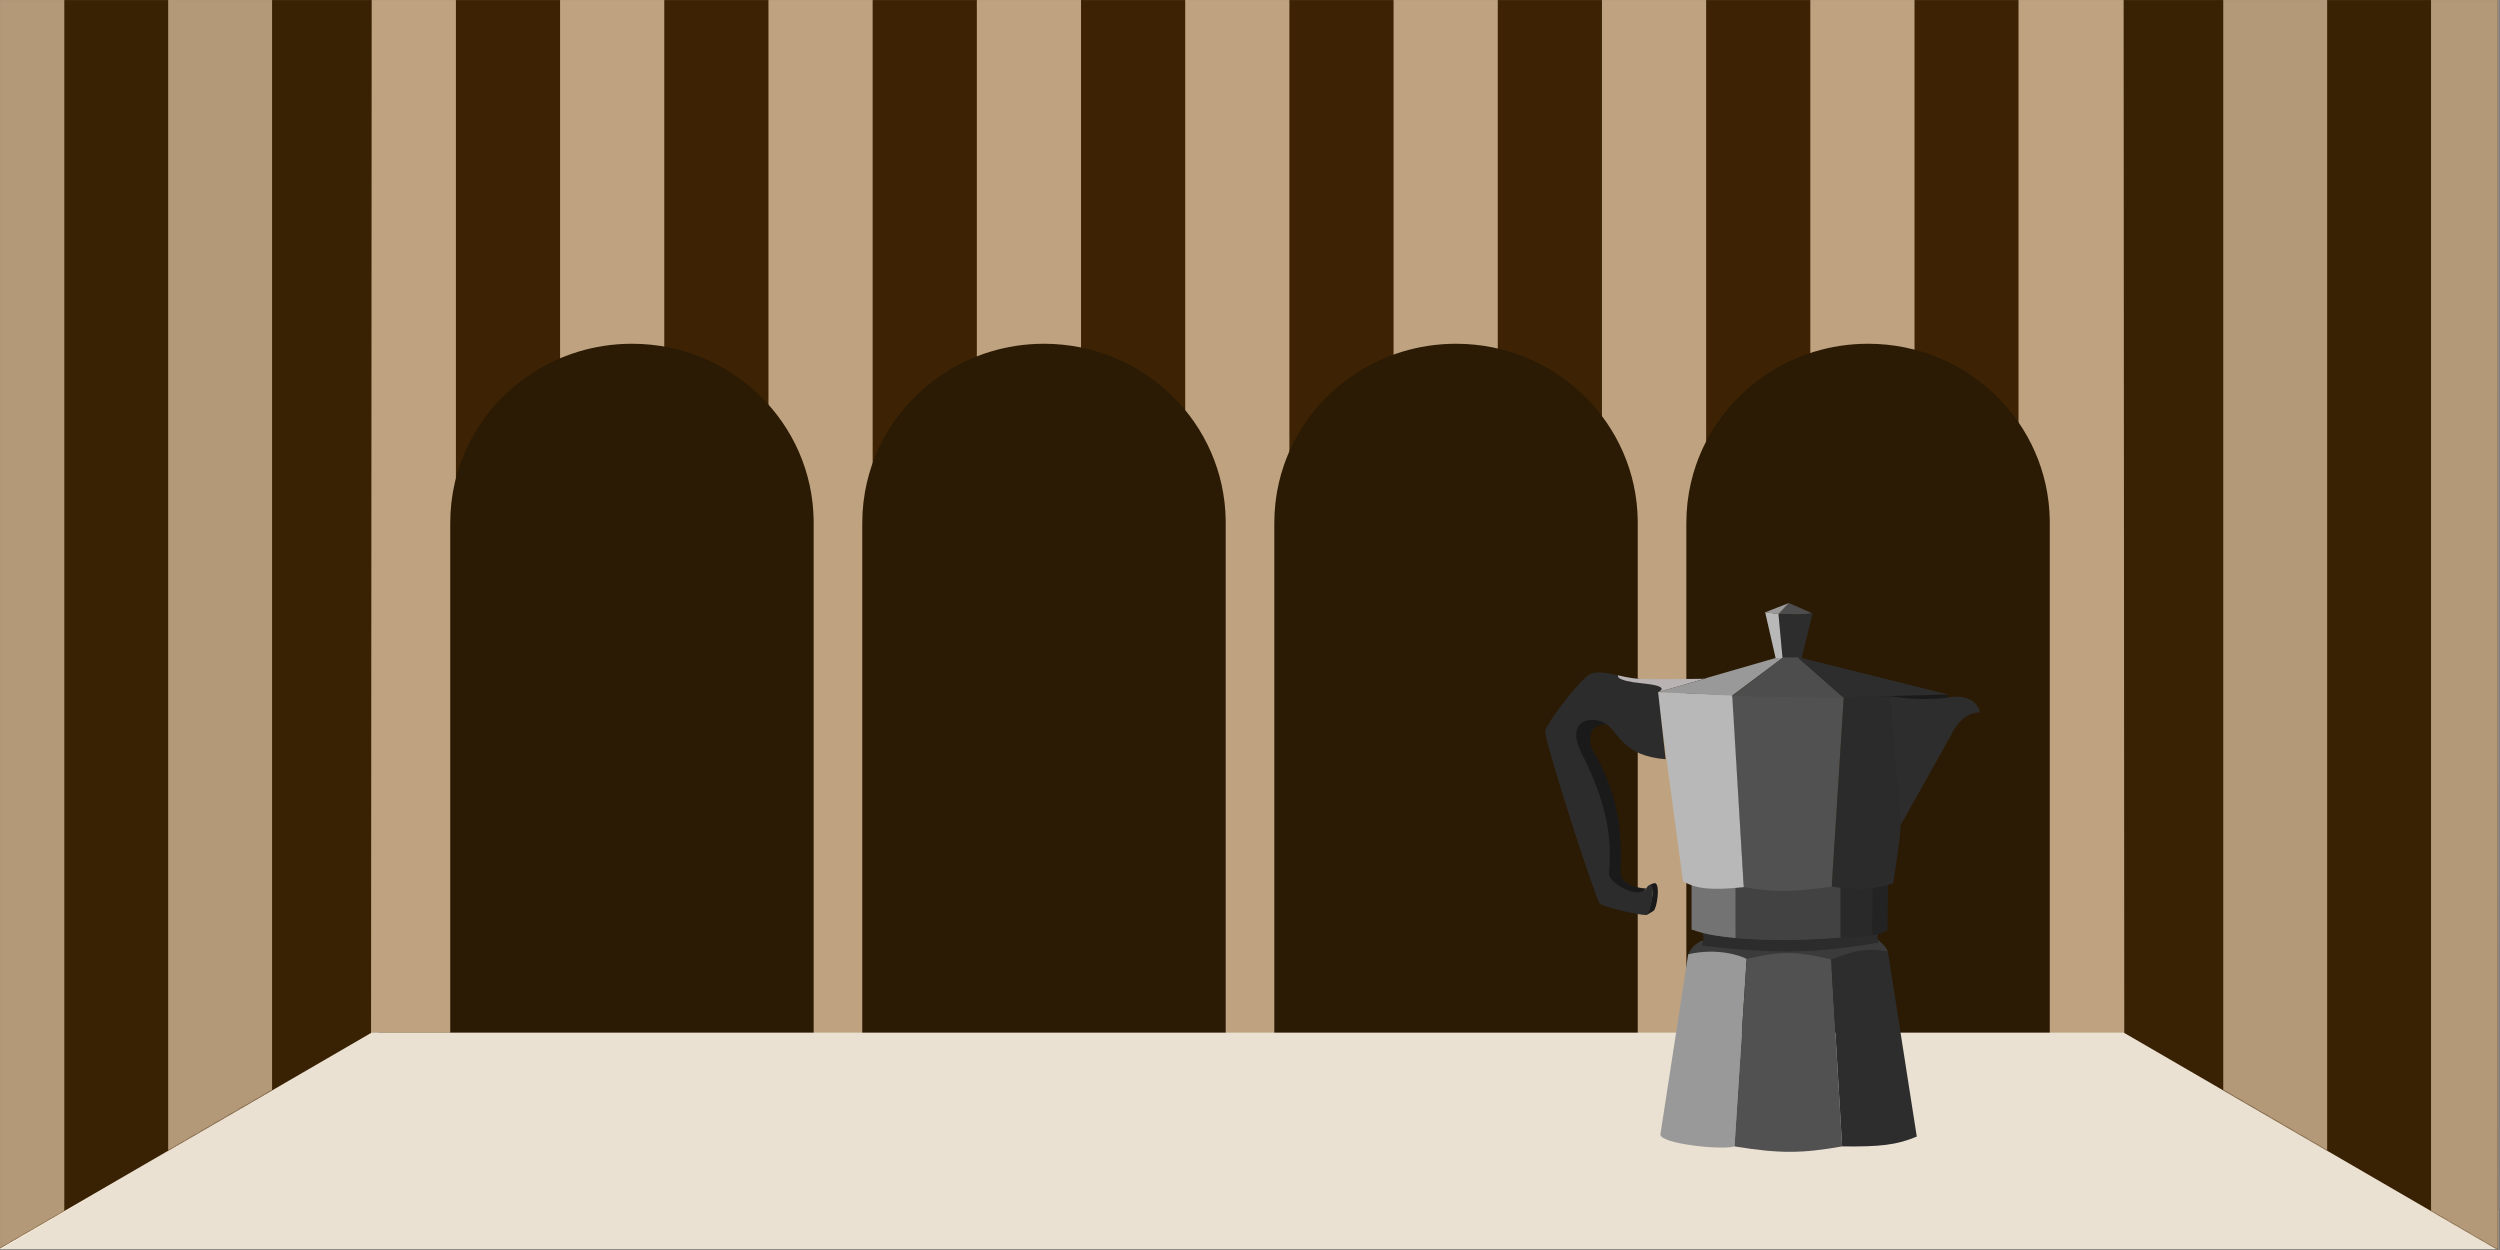<svg width="2160" height="1080" viewBox="0 0 2160 1080" fill="none" xmlns="http://www.w3.org/2000/svg">
<rect x="0" y="0" width="2160" height="1080" fill="#808080" stroke="none"/>
<g clip-path="url(#clip0_106_27721)">
<mask id="mask0_106_27721" style="mask-type:luminance" maskUnits="userSpaceOnUse" x="0" y="0" width="2160" height="1080">
<path d="M2160 0H0V1080H2160V0Z" fill="white"/>
</mask>
<g mask="url(#mask0_106_27721)">
<path d="M1835.52 -1.38H327.521V892.62H1835.52V-1.38Z" fill="#3D2304"/>
<path d="M753.97 -2.73H663.95V892.56H753.97V-2.73Z" fill="#BFA380"/>
<path d="M934 -2.73H843.979V892.56H934V-2.73Z" fill="#BFA380"/>
<path d="M1114.04 -2.73H1024.02V892.56H1114.04V-2.73Z" fill="#BFA380"/>
<path d="M1294.07 -2.73H1204.05V892.56H1294.07V-2.73Z" fill="#BFA380"/>
<path d="M1474.11 -2.73H1384.09V892.56H1474.11V-2.73Z" fill="#BFA380"/>
<path d="M1654.14 -2.73H1564.12V892.56H1654.14V-2.73Z" fill="#BFA380"/>
<path d="M1838 -3H1744V893H1838V-3Z" fill="#BFA380"/>
<path d="M393.9 -3.42H303.88V892.24H393.9V-3.42Z" fill="#BFA380"/>
<path d="M573.93 -3.42H483.91V892.24H573.93V-3.42Z" fill="#BFA380"/>
<path d="M389 451.675V897H703V451.675C703 451.005 703 450.345 703 449.675V449.615C702.44 407.714 684.98 369.842 657.03 342.302C628.61 314.311 589.37 297 546.01 297C480.74 297 424.77 336.241 401.09 392.083C399.7 395.353 398.42 398.673 397.26 402.054C395.59 406.924 394.15 411.904 392.98 416.974C390.38 428.134 389.01 439.745 389.01 451.675H389Z" fill="#2B1A04"/>
<path d="M745 451.675V897H1059V451.675C1059 451.005 1059 450.345 1059 449.675V449.615C1058.44 407.714 1040.98 369.842 1013.03 342.302C984.61 314.311 945.37 297 902.01 297C836.74 297 780.77 336.241 757.09 392.083C755.7 395.353 754.42 398.673 753.26 402.054C751.59 406.924 750.15 411.904 748.98 416.974C746.38 428.134 745.01 439.745 745.01 451.675H745Z" fill="#2B1A04"/>
<path d="M1101 451.675V897H1415V451.675C1415 451.005 1415 450.345 1415 449.675V449.615C1414.44 407.714 1396.98 369.842 1369.03 342.302C1340.61 314.311 1301.37 297 1258.01 297C1192.74 297 1136.77 336.241 1113.09 392.083C1111.7 395.353 1110.42 398.673 1109.26 402.054C1107.59 406.924 1106.15 411.904 1104.98 416.974C1102.38 428.134 1101.01 439.745 1101.01 451.675H1101Z" fill="#2B1A04"/>
<path d="M1457 451.675V897H1771V451.675C1771 451.005 1771 450.345 1771 449.675V449.615C1770.44 407.714 1752.98 369.842 1725.03 342.302C1696.61 314.311 1657.37 297 1614.01 297C1548.74 297 1492.77 336.241 1469.09 392.083C1467.7 395.353 1466.42 398.673 1465.26 402.054C1463.59 406.924 1462.15 411.904 1460.98 416.974C1458.38 428.134 1457.01 439.745 1457.01 451.675H1457Z" fill="#2B1A04"/>
<path d="M2158.52 1045.27V1079.24H-1.479L-0.839 1078.86L36.331 1056.94L36.41 1056.89L53.41 1046.87L53.501 1046.82L315.541 892.26L315.571 892.24H1835.34L1835.38 892.26L2158.37 1045.2H2158.38L2158.52 1045.27Z" fill="#FFF4E5"/>
<g style="mix-blend-mode:darken" opacity="0.08">
<path d="M2160.94 1045.32V1079.29H0.94L1.58 1078.91L38.75 1056.99L38.83 1056.94L55.83 1046.92L55.91 1046.87L317.96 892.31L317.99 892.29H1837.76L1837.8 892.31L2160.79 1045.25H2160.8L2160.94 1045.32Z" fill="black"/>
</g>
<path d="M2158.38 1079.62V1080L2157.72 1079.62L1841.85 896.22L1835.38 892.46L1835.17 557.5L1834.83 -0.38L1835.08 -0.49L1837.04 -1.31L2158.12 -0.31L2158.37 1045.55V1051.45L2158.38 1079.62Z" fill="#3D2304"/>
<mask id="mask1_106_27721" style="mask-type:luminance" maskUnits="userSpaceOnUse" x="1835" y="-11" width="324" height="1091">
<path d="M2158.38 -9.63V1080L2157.72 1079.62L1835.23 892.06V890.95L1835.17 553.34L1835.08 -9.09V-9.7L1835.82 -10.01L1837.29 -10.64L2036.37 -10.01L2158.38 -9.63Z" fill="white"/>
</mask>
<g mask="url(#mask1_106_27721)">
<path d="M2010.66 -1.06H1920.89V1087.31H2010.66V-1.06Z" fill="#BFA380"/>
<path d="M2190.2 -1.06H2100.43V1087.31H2190.2V-1.06Z" fill="#BFA380"/>
</g>
<g style="mix-blend-mode:darken" opacity="0.06">
<path d="M2158.38 1079.62V1080L2157.72 1079.62L1841.85 896.22L1835.38 892.46L1835.17 557.5L1834.83 -0.38L1835.08 -0.49L1837.04 -1.31L2158.12 -0.31L2158.37 1045.55V1051.45L2158.38 1079.62Z" fill="black"/>
</g>
<path d="M-2.42 1079.62V1080L-1.76 1079.62L314.11 896.22L320.58 892.46L320.79 557.5L321.13 -0.38L320.88 -0.49L318.92 -1.31L-2.16 -0.31L-2.41 1045.55V1051.45L-2.42 1079.62Z" fill="#3D2304"/>
<mask id="mask2_106_27721" style="mask-type:luminance" maskUnits="userSpaceOnUse" x="-3" y="-11" width="324" height="1091">
<path d="M-2.42 -9.63V1080L-1.76 1079.62L320.73 892.06V890.95L320.79 553.34L320.88 -9.09V-9.7L320.14 -10.01L318.67 -10.64L119.59 -10.01L-2.42 -9.63Z" fill="white"/>
</mask>
<g mask="url(#mask2_106_27721)">
<path d="M145.31 1087.32H235.08L235.08 -1.05H145.31L145.31 1087.32Z" fill="#BFA380"/>
<path d="M-34.22 1087.32H55.55L55.55 -1.05H-34.22L-34.22 1087.32Z" fill="#BFA380"/>
</g>
<g style="mix-blend-mode:darken" opacity="0.06">
<path d="M-2.42 1079.62V1080L-1.76 1079.62L314.11 896.22L320.58 892.46L320.79 557.5L321.13 -0.38L320.88 -0.49L318.92 -1.31L-2.16 -0.31L-2.41 1045.55V1051.45L-2.42 1079.62Z" fill="black"/>
</g>
</g>
<path d="M1677.1 644L1682.6 600L1591.6 602L1677.1 644Z" fill="#1A1A1A"/>
<path d="M1469.6 813C1463.16 816.651 1461.15 819.323 1458.6 824.5L1508.6 831.5L1583.6 836.5L1631.1 822C1629.22 817.818 1626.77 815.544 1622.1 811.5L1469.6 813Z" fill="#3B3B3B"/>
<path d="M1623.1 814.5C1621.57 809.978 1621.94 809.944 1623.1 805.5L1470.6 803C1471.86 813.194 1472.43 807.381 1470.6 817C1535.44 824.595 1568.52 823.516 1623.1 814.5Z" fill="#2C2C2C"/>
<path d="M1618.1 762L1631.22 761.086L1630.72 803.714C1626.03 806.667 1622.64 807.305 1617.6 808L1618.1 762Z" fill="#232323"/>
<path d="M1590.22 763.699L1618.22 762.086L1617.6 808C1607.17 809.611 1601.25 810.406 1590.22 810V763.699Z" fill="#2C2C2C"/>
<path d="M1499.6 763.5L1590.22 763.086V810C1555.1 812.557 1535.39 813.142 1499.6 810.5V763.5Z" fill="#515151"/>
<path d="M1461.6 761L1499.6 764V810.5C1484.94 808.77 1475.78 808.002 1461.6 803.073V761Z" fill="#999999"/>
<g style="mix-blend-mode:darken" opacity="0.32">
<path fill-rule="evenodd" clip-rule="evenodd" d="M1499.6 764L1461.6 761V803.073C1474.6 807.592 1483.38 808.613 1496.05 810.085C1497.2 810.219 1498.38 810.356 1499.6 810.5C1535.39 813.142 1555.1 812.557 1590.22 810V763.086L1499.6 763.5V764ZM1631.22 761.086L1618.1 762L1618.1 762.093L1590.22 763.699V810C1601.25 810.406 1607.17 809.611 1617.6 808C1622.64 807.305 1626.03 806.667 1630.72 803.714L1631.22 761.086Z" fill="#232323"/>
</g>
<path d="M1458.6 824.5C1484.13 818.613 1504 825.803 1509.1 828.5L1498.6 990.5C1488.44 993.944 1433.69 988.29 1434.6 980L1458.6 824.5Z" fill="#999999"/>
<path d="M1498.6 990.5C1538.86 997.048 1557.83 996.421 1591.6 990.5L1582.1 829C1552.65 821.851 1538.3 821.604 1509.1 828.5L1498.6 990.5Z" fill="#515151"/>
<path d="M1582.1 829C1601.89 821.047 1613.1 818.916 1631.1 821.999L1656.1 981.999C1638.82 989.313 1624.11 990.87 1591.6 990.499L1582.1 829Z" fill="#2D2D2D"/>
<path d="M1593.12 601.5H1632.62C1632.62 601.5 1641.69 703.5 1642.12 712.5C1642.55 721.5 1635.6 763.5 1635.6 763.5C1617.14 767.799 1606.38 770.279 1582.6 766L1593.12 601.5Z" fill="#2B2B2B"/>
<path d="M1496.1 601H1593.1L1582.6 766C1548.49 770.896 1532.27 770.942 1506.6 766.5L1496.1 601Z" fill="#515151"/>
<path d="M1454.1 761.5L1432.1 598L1496.6 600.5L1506.6 766.5C1479.08 769.301 1466.16 768.213 1454.1 761.5Z" fill="#B8B8B8"/>
<path d="M1683.6 602.5C1703.2 599.3 1709.77 609.833 1710.6 615.5C1697.4 615.5 1688.77 628.167 1686.1 634.5L1642.1 713L1632.6 601.5C1641.6 602.833 1664 605.7 1683.6 602.5Z" fill="#2D2D2D"/>
<path d="M1536.6 530.5L1545.6 521L1566.1 530L1554.1 531L1536.6 530.5Z" fill="#4D4D4D"/>
<path d="M1556.6 568.5L1566.1 530L1554.1 531L1536.6 530.5L1540.1 568.5H1556.6Z" fill="#2D2D2D"/>
<path d="M1525.1 529L1545.6 521L1536.6 530.5L1525.1 529Z" fill="#999999"/>
<path d="M1540.1 568.5H1534.1L1525.1 529L1536.6 530.5L1540.1 568.5Z" fill="#B8B8B8"/>
<path d="M1496.6 601L1432.1 598L1534.1 568.5H1540.1L1496.6 601Z" fill="#999999"/>
<path d="M1496.1 601.5L1593.1 603L1553.6 568H1540.6L1496.1 601.5Z" fill="#4D4D4D"/>
<path d="M1592.6 602.5L1553.6 568.5H1556.6L1683.1 600L1592.6 602.5Z" fill="#2D2D2D"/>
<path d="M1428.6 786.998C1431.6 785.123 1434.6 764.5 1430.1 763C1428.1 763.002 1425.59 764.498 1425.59 764.498C1432.02 771.999 1422.1 789.998 1422.1 789.998C1422.1 790.998 1422.2 790.999 1428.6 786.998Z" fill="#1A1A1A"/>
<path d="M1400.1 755C1402.64 708.439 1393.93 678.018 1375.1 646.5C1369.03 625.218 1386.64 624.672 1391.63 626.502L1392.6 627C1392.38 626.825 1392.05 626.655 1391.63 626.502L1376.1 618.5L1358.6 624.5L1360.6 656L1391.1 765.5L1417.1 774L1422.1 767.5C1416.77 767.833 1401.6 764.5 1400.1 755Z" fill="#1A1A1A"/>
<path d="M1411.1 586C1436.7 588.996 1474.6 586 1474.6 586L1432.6 598L1439.1 656C1402.1 653 1399.1 633.5 1387.6 625.5C1376.1 617.5 1351.55 621.463 1366.6 651C1387.97 692.952 1393.21 724.5 1390.1 754C1389.36 761 1405.6 771.167 1414.6 771C1423.6 770.833 1422.1 764.5 1426.1 764.5C1430.1 764.5 1426.6 790 1422.1 790.5C1417.6 791 1385.6 784 1382.1 780.5C1378.6 777 1332.6 635.5 1335.1 631C1339.1 620.5 1367.6 584.211 1374.6 582C1385.1 578.685 1398.7 584.548 1411.1 586Z" fill="#2C2C2C"/>
<path d="M1415.6 586.5C1423.1 587 1472.6 586.5 1472.6 586.5L1432.6 598C1432.6 598 1445.1 593 1419.6 590.5C1394.1 588 1398.1 583.5 1398.1 583.5C1398.1 583.5 1408.1 586 1415.6 586.5Z" fill="#BAB3B3"/>
</g>
<defs>
<clipPath id="clip0_106_27721">
<rect width="2160" height="1080" fill="white"/>
</clipPath>
</defs>
</svg>
